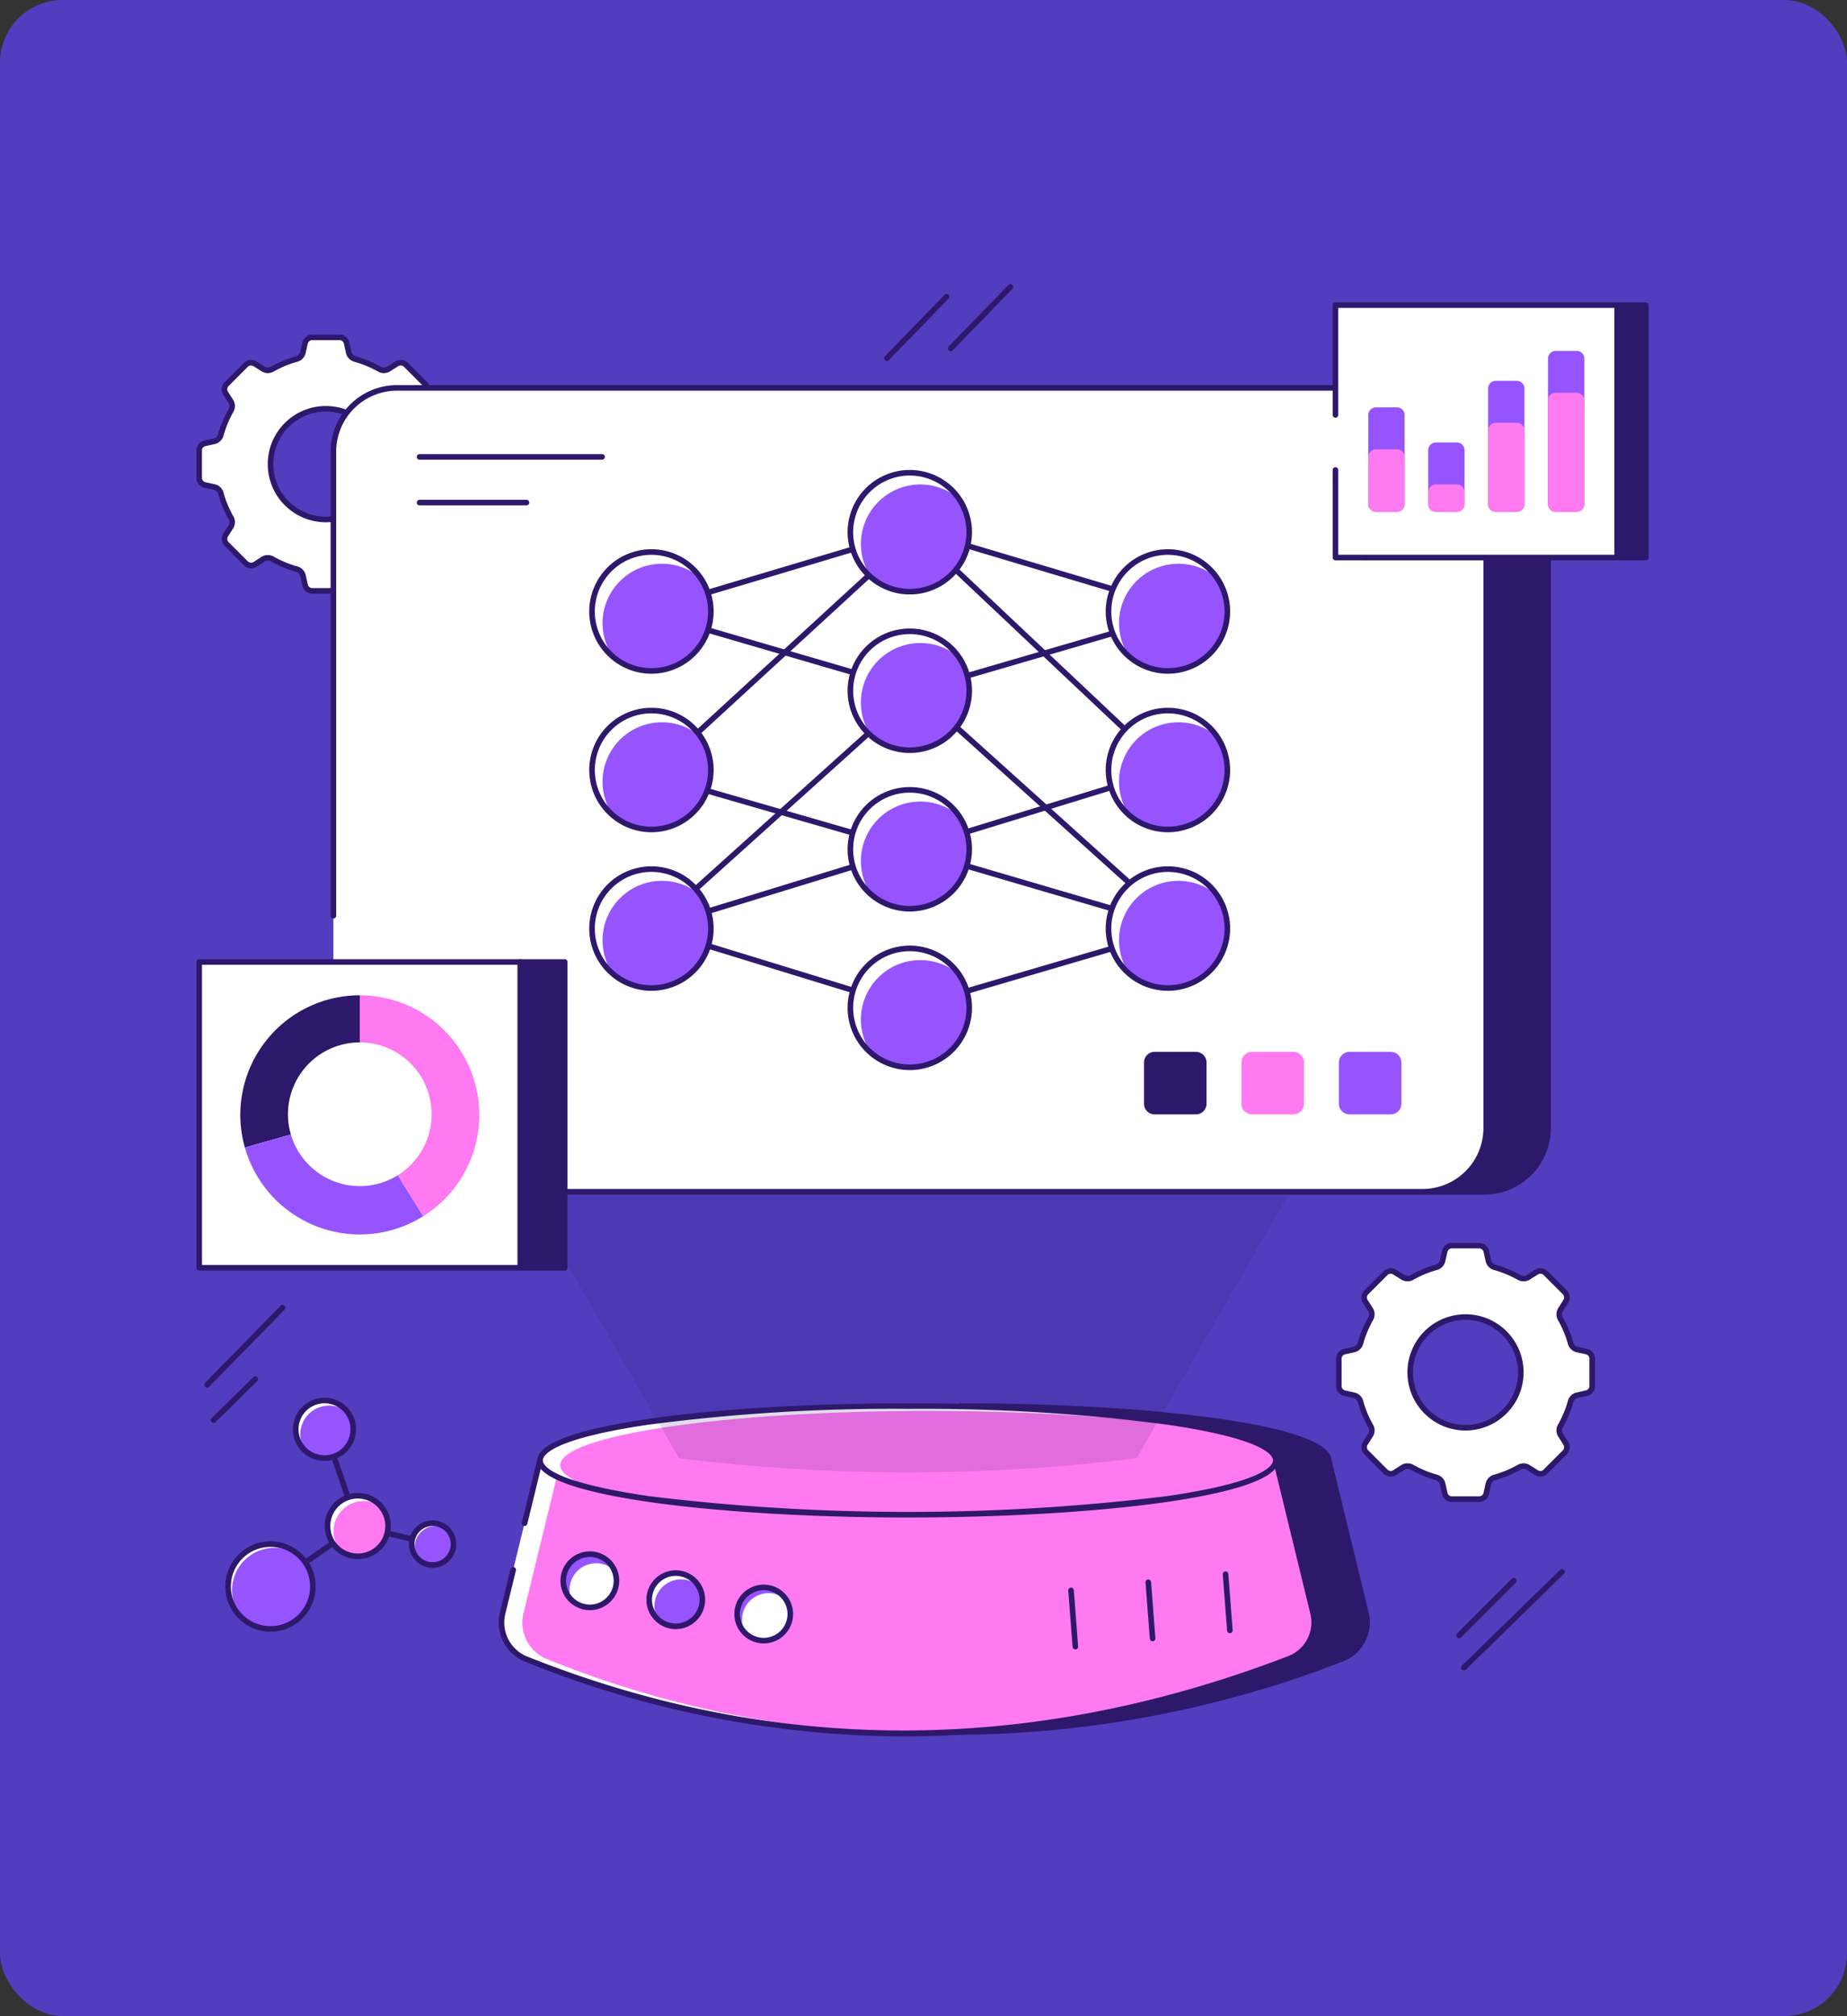 <svg xmlns="http://www.w3.org/2000/svg" width="295" height="321.787" viewBox="0 0 295 321.787">
  <rect x="0" y="0" width="295" height="321.787" fill="#333333" stroke="none"/>
  <g id="Grupo_1116004" data-name="Grupo 1116004" transform="translate(-1124.684 -6429)">
    <rect id="Rectángulo_412799" data-name="Rectángulo 412799" width="295" height="321.787" rx="10" transform="translate(1124.684 6429)" fill="#523dbf"/>
    <g id="_289616081_7674617a-c939-4d5b-9b73-aa8e52455bbd" data-name="289616081_7674617a-c939-4d5b-9b73-aa8e52455bbd" transform="translate(806.053 6122.992)">
      <g id="Grupo_1116003" data-name="Grupo 1116003" transform="translate(350 351.369)">
        <g id="Grupo_1115876" data-name="Grupo 1115876" transform="translate(1.269 0)">
          <g id="Grupo_1115870" data-name="Grupo 1115870" transform="translate(108.573)">
            <g id="Grupo_1115868" data-name="Grupo 1115868" transform="translate(10.19)">
              <path id="Trazado_928218" data-name="Trazado 928218" d="M2575.681,362.07a.445.445,0,0,1-.32-.755l9.522-9.811a.445.445,0,1,1,.639.62L2576,361.935A.445.445,0,0,1,2575.681,362.07Z" transform="translate(-2575.235 -351.369)" fill="#2e186b"/>
            </g>
            <g id="Grupo_1115869" data-name="Grupo 1115869" transform="translate(0 1.556)">
              <path id="Trazado_928219" data-name="Trazado 928219" d="M2386.771,390.912a.445.445,0,0,1-.32-.755l9.522-9.811a.445.445,0,1,1,.639.62l-9.522,9.811A.443.443,0,0,1,2386.771,390.912Z" transform="translate(-2386.326 -380.21)" fill="#2e186b"/>
            </g>
          </g>
          <g id="Grupo_1115873" data-name="Grupo 1115873" transform="translate(0 162.914)">
            <g id="Grupo_1115871" data-name="Grupo 1115871">
              <path id="Trazado_928220" data-name="Trazado 928220" d="M373.963,3384.782a.445.445,0,0,1-.318-.757l12.055-12.312a.445.445,0,1,1,.636.623l-12.055,12.312A.445.445,0,0,1,373.963,3384.782Z" transform="translate(-373.518 -3371.58)" fill="#2e186b"/>
            </g>
            <g id="Grupo_1115872" data-name="Grupo 1115872" transform="translate(1.026 11.414)">
              <path id="Trazado_928221" data-name="Trazado 928221" d="M392.983,3590.608a.445.445,0,0,1-.312-.763l6.669-6.541a.445.445,0,0,1,.624.636l-6.669,6.541A.442.442,0,0,1,392.983,3590.608Z" transform="translate(-392.538 -3583.177)" fill="#2e186b"/>
            </g>
          </g>
          <g id="Grupo_1115874" data-name="Grupo 1115874" transform="translate(199.962 206.514)">
            <path id="Trazado_928222" data-name="Trazado 928222" d="M4081.011,4189.489a.445.445,0,0,1-.315-.76l8.72-8.721a.445.445,0,0,1,.63.63l-8.721,8.721A.442.442,0,0,1,4081.011,4189.489Z" transform="translate(-4080.566 -4179.877)" fill="#2e186b"/>
          </g>
          <g id="Grupo_1115875" data-name="Grupo 1115875" transform="translate(200.732 205.104)">
            <path id="Trazado_928223" data-name="Trazado 928223" d="M4095.27,4169.886a.445.445,0,0,1-.311-.764l15.646-15.262a.445.445,0,1,1,.622.637l-15.646,15.261A.443.443,0,0,1,4095.27,4169.886Z" transform="translate(-4094.824 -4153.734)" fill="#2e186b"/>
          </g>
        </g>
        <g id="Grupo_1115877" data-name="Grupo 1115877" transform="translate(0.445 8.492)">
          <path id="Trazado_928224" data-name="Trazado 928224" d="M397.81,525.71l-1.5-.33a1.416,1.416,0,0,1-1.044-1.017,17.439,17.439,0,0,0-1.619-3.883,1.423,1.423,0,0,1,.016-1.454l.831-1.326a1.183,1.183,0,0,0-.149-1.454l-3.073-3.073a1.184,1.184,0,0,0-1.454-.149l-1.31.826a1.421,1.421,0,0,1-1.459.021,17.334,17.334,0,0,0-3.877-1.6,1.422,1.422,0,0,1-1.022-1.044l-.341-1.518a1.152,1.152,0,0,0-1.134-.905H376.3a1.157,1.157,0,0,0-1.129.905l-.346,1.518a1.422,1.422,0,0,1-1.023,1.044,17.109,17.109,0,0,0-3.861,1.6,1.408,1.408,0,0,1-1.459-.016l-1.31-.826a1.184,1.184,0,0,0-1.454.149l-3.073,3.073a1.191,1.191,0,0,0-.16,1.47l.826,1.289a1.416,1.416,0,0,1,.021,1.47,17.189,17.189,0,0,0-1.608,3.883,1.421,1.421,0,0,1-1.049,1.023l-1.507.335a1.156,1.156,0,0,0-.911,1.129V531.2a1.179,1.179,0,0,0,.921,1.15l1.5.33a1.4,1.4,0,0,1,1.049,1.023,16.828,16.828,0,0,0,1.6,3.867,1.4,1.4,0,0,1-.016,1.47l-.831,1.3a1.178,1.178,0,0,0,.165,1.449l3.073,3.078a1.186,1.186,0,0,0,1.454.165l1.31-.836a1.418,1.418,0,0,1,1.465-.021,17.3,17.3,0,0,0,3.872,1.608,1.423,1.423,0,0,1,1.017,1.049l.335,1.5a1.168,1.168,0,0,0,1.14.921h4.362a1.166,1.166,0,0,0,1.134-.921l.33-1.5a1.429,1.429,0,0,1,1.022-1.049,17.154,17.154,0,0,0,3.872-1.6,1.418,1.418,0,0,1,1.465.016l1.321.836a1.16,1.16,0,0,0,1.443-.16l3.083-3.084a1.175,1.175,0,0,0,.149-1.449l-.826-1.31a1.409,1.409,0,0,1-.016-1.459,17.371,17.371,0,0,0,1.614-3.872,1.4,1.4,0,0,1,1.049-1.023l1.5-.335a1.151,1.151,0,0,0,.905-1.124v-4.383A1.157,1.157,0,0,0,397.81,525.71Zm-19.322,12.153a8.833,8.833,0,1,1,8.83-8.835A8.837,8.837,0,0,1,378.489,537.863Z" transform="translate(-358.256 -508.801)" fill="#fff"/>
        </g>
        <g id="Grupo_1115878" data-name="Grupo 1115878" transform="translate(0 8.047)">
          <path id="Trazado_928225" data-name="Trazado 928225" d="M372.861,541.9H368.5a1.622,1.622,0,0,1-1.575-1.272l-.335-1.5a.979.979,0,0,0-.7-.718,17.753,17.753,0,0,1-3.969-1.649.978.978,0,0,0-1.006.009l-1.31.836a1.631,1.631,0,0,1-2-.216l-3.082-3.087a1.622,1.622,0,0,1-.225-2l.83-1.3a.96.96,0,0,0,.007-1.007,17.325,17.325,0,0,1-1.647-3.972.962.962,0,0,0-.714-.706l-1.5-.331A1.62,1.62,0,0,1,350,523.394v-4.357a1.593,1.593,0,0,1,1.26-1.564l1.506-.335a.978.978,0,0,0,.716-.706,17.7,17.7,0,0,1,1.651-3.985.965.965,0,0,0-.009-1.009l-.826-1.289a1.634,1.634,0,0,1,.218-2.023l3.075-3.075a1.634,1.634,0,0,1,2.009-.21l1.308.824a.967.967,0,0,0,1,.006,17.585,17.585,0,0,1,3.963-1.64.977.977,0,0,0,.708-.714l.346-1.517a1.612,1.612,0,0,1,1.563-1.252h4.372a1.6,1.6,0,0,1,1.57,1.26l.339,1.511a.976.976,0,0,0,.706.712,17.782,17.782,0,0,1,3.978,1.645.969.969,0,0,0,1-.01l1.31-.826a1.628,1.628,0,0,1,2,.2l3.082,3.081a1.633,1.633,0,0,1,.21,2.009l-.829,1.323a.983.983,0,0,0,0,1,17.9,17.9,0,0,1,1.659,3.98.975.975,0,0,0,.715.7l1.5.329h0a1.612,1.612,0,0,1,1.254,1.563v4.383a1.589,1.589,0,0,1-1.254,1.558l-1.5.335a.963.963,0,0,0-.717.7,17.827,17.827,0,0,1-1.656,3.975.965.965,0,0,0,0,1l.827,1.313a1.617,1.617,0,0,1-.2,1.994l-3.09,3.09a1.614,1.614,0,0,1-2,.22l-1.319-.835a.979.979,0,0,0-1.006-.005,17.66,17.66,0,0,1-3.973,1.645.99.99,0,0,0-.707.72l-.329,1.5A1.609,1.609,0,0,1,372.861,541.9Zm-11.451-6.164a1.924,1.924,0,0,1,.943.25,16.854,16.854,0,0,0,3.772,1.567,1.869,1.869,0,0,1,1.333,1.383l.335,1.5a.719.719,0,0,0,.705.573h4.362a.725.725,0,0,0,.7-.567l.331-1.507a1.881,1.881,0,0,1,1.337-1.382A16.765,16.765,0,0,0,379,535.991a1.864,1.864,0,0,1,1.921.027l1.321.836a.718.718,0,0,0,.891-.1l3.084-3.084a.728.728,0,0,0,.089-.894l-.827-1.312a1.851,1.851,0,0,1-.026-1.917,16.935,16.935,0,0,0,1.572-3.771,1.846,1.846,0,0,1,1.384-1.338l1.493-.335a.7.7,0,0,0,.557-.689v-4.383a.715.715,0,0,0-.557-.694l-1.5-.33a1.864,1.864,0,0,1-1.378-1.334,17.014,17.014,0,0,0-1.577-3.781,1.874,1.874,0,0,1,.026-1.91l.831-1.326a.742.742,0,0,0-.1-.911l-3.064-3.064a.737.737,0,0,0-.9-.089l-1.312.827a1.874,1.874,0,0,1-1.914.033,16.883,16.883,0,0,0-3.779-1.563,1.865,1.865,0,0,1-1.338-1.374l-.341-1.52a.71.71,0,0,0-.7-.558h-4.372a.716.716,0,0,0-.694.557l-.347,1.52a1.866,1.866,0,0,1-1.339,1.374,16.687,16.687,0,0,0-3.759,1.556,1.852,1.852,0,0,1-1.918-.028l-1.308-.824a.742.742,0,0,0-.911.1l-3.064,3.064a.744.744,0,0,0-.1.919l.823,1.285a1.867,1.867,0,0,1,.034,1.929,16.8,16.8,0,0,0-1.568,3.784,1.866,1.866,0,0,1-1.379,1.337l-1.509.336a.708.708,0,0,0-.562.694v4.357a.732.732,0,0,0,.575.716l1.494.33a1.847,1.847,0,0,1,1.383,1.341,16.422,16.422,0,0,0,1.56,3.762,1.844,1.844,0,0,1-.028,1.931l-.829,1.3a.732.732,0,0,0,.111.9l3.067,3.072a.739.739,0,0,0,.9.1l1.311-.836A1.812,1.812,0,0,1,361.411,535.735Zm9.267-5.233a9.278,9.278,0,1,1,9.275-9.281A9.291,9.291,0,0,1,370.678,530.5Zm0-17.666a8.388,8.388,0,1,0,8.385,8.385A8.4,8.4,0,0,0,370.678,512.836Z" transform="translate(-350 -500.549)" fill="#2e186b"/>
        </g>
        <g id="Grupo_1115881" data-name="Grupo 1115881" transform="translate(121.606 178.623)">
          <g id="Grupo_1115879" data-name="Grupo 1115879" transform="translate(0.445 0.445)">
            <path id="Trazado_928226" data-name="Trazado 928226" d="M2677.4,3704.028l-5.922-24.311h-.013c-.049-4.782-26.337-8.656-58.757-8.656h-.031v52.019a170.761,170.761,0,0,0,60.912-11.678A6.249,6.249,0,0,0,2677.4,3704.028Z" transform="translate(-2612.679 -3671.061)" fill="#2e186b"/>
          </g>
          <g id="Grupo_1115880" data-name="Grupo 1115880">
            <path id="Trazado_928227" data-name="Trazado 928227" d="M2604.871,3715.722a.446.446,0,0,1-.445-.445v-52.019a.445.445,0,0,1,.445-.445c28.482,0,58.741,3.143,59.227,8.972,0,.008,0,.016.007.024l5.922,24.31a6.67,6.67,0,0,1-4.085,7.9,172.114,172.114,0,0,1-61.069,11.707Zm.445-52.019v51.125a171.3,171.3,0,0,0,60.307-11.646,5.78,5.78,0,0,0,3.54-6.847v-.006l-5.9-24.22a.424.424,0,0,1-.049-.192c-.008-.752-1.246-3.385-16.859-5.685A298.614,298.614,0,0,0,2605.316,3663.7Z" transform="translate(-2604.426 -3662.813)" fill="#2e186b"/>
          </g>
        </g>
        <g id="Grupo_1115882" data-name="Grupo 1115882" transform="translate(48.728 187.724)">
          <path id="Trazado_928228" data-name="Trazado 928228" d="M1379.143,3863.219q-62.121,23.85-121.881.04a6.277,6.277,0,0,1-3.727-7.333l5.962-24.391h.009v.013c0,4.791,26.306,8.674,58.756,8.674s58.756-3.883,58.756-8.674v-.013h.013l5.922,24.311A6.257,6.257,0,0,1,1379.143,3863.219Z" transform="translate(-1253.35 -3831.534)" fill="#ff7af1"/>
        </g>
        <g id="Grupo_1115883" data-name="Grupo 1115883" transform="translate(48.728 187.724)">
          <path id="Trazado_928229" data-name="Trazado 928229" d="M1260.6,3863.257a161.639,161.639,0,0,0,58.605,11.893,161.083,161.083,0,0,1-61.945-11.893,6.277,6.277,0,0,1-3.727-7.333l5.962-24.391h.009v.013c0,.908.944,1.781,2.689,2.6l-5.321,21.778A6.277,6.277,0,0,0,1260.6,3863.257Z" transform="translate(-1253.35 -3831.532)" fill="#fff"/>
        </g>
        <g id="Grupo_1115884" data-name="Grupo 1115884" transform="translate(48.283 187.278)">
          <path id="Trazado_928230" data-name="Trazado 928230" d="M1309.739,3867.782a162.572,162.572,0,0,1-60.44-11.938,6.741,6.741,0,0,1-3.995-7.851l1.689-6.909a.445.445,0,0,1,.865.211l-1.689,6.909a5.846,5.846,0,0,0,3.46,6.812c39.512,15.771,80.41,15.757,121.557-.043a5.781,5.781,0,0,0,3.538-6.847l-5.841-23.976H1252.05l-2.372,9.7a.445.445,0,1,1-.865-.211l2.455-10.041a.445.445,0,0,1,.432-.34h117.534a.445.445,0,0,1,.433.34l5.922,24.311a6.669,6.669,0,0,1-4.084,7.895c-20.669,7.937-41.425,11.966-61.69,11.976Z" transform="translate(-1245.109 -3823.26)" fill="#2e186b"/>
        </g>
        <g id="Grupo_1115891" data-name="Grupo 1115891" transform="translate(56.834 200.949)">
          <g id="Grupo_1115885" data-name="Grupo 1115885" transform="translate(0 0)">
            <circle id="Elipse_14708" data-name="Elipse 14708" cx="4.247" cy="4.247" r="4.247" transform="translate(0 6.006) rotate(-45)" fill="#fff"/>
          </g>
          <g id="Grupo_1115886" data-name="Grupo 1115886" transform="translate(1.759 1.758)">
            <path id="Trazado_928231" data-name="Trazado 928231" d="M1444.4,4111.906a4.25,4.25,0,0,0-6.839,4.724,4.247,4.247,0,1,1,6.839-4.724Z" transform="translate(-1436.23 -4109.301)" fill="#9654ff"/>
          </g>
          <g id="Grupo_1115887" data-name="Grupo 1115887" transform="translate(13.721 3.022)">
            <circle id="Elipse_14709" data-name="Elipse 14709" cx="4.247" cy="4.247" r="4.247" transform="translate(0 6.006) rotate(-45)" fill="#9654ff"/>
          </g>
          <g id="Grupo_1115888" data-name="Grupo 1115888" transform="translate(15.482 4.782)">
            <path id="Trazado_928232" data-name="Trazado 928232" d="M1698.515,4167.4a4.248,4.248,0,0,0-6.421,5.406,4.247,4.247,0,1,1,6.421-5.406Z" transform="translate(-1690.634 -4165.353)" fill="#fff"/>
          </g>
          <g id="Grupo_1115889" data-name="Grupo 1115889" transform="translate(29.53 7.069)">
            <circle id="Elipse_14710" data-name="Elipse 14710" cx="4.247" cy="4.247" r="4.247" fill="#fff"/>
          </g>
          <g id="Grupo_1115890" data-name="Grupo 1115890" transform="translate(29.53 7.07)">
            <path id="Trazado_928233" data-name="Trazado 928233" d="M1958.908,4209.758a4.246,4.246,0,0,0-7.057,3.184,4.265,4.265,0,0,0,.65,2.263,4.247,4.247,0,1,1,6.407-5.446Z" transform="translate(-1951.071 -4207.781)" fill="#9654ff"/>
          </g>
        </g>
        <g id="Grupo_1115895" data-name="Grupo 1115895" transform="translate(58.15 202.264)">
          <g id="Grupo_1115892" data-name="Grupo 1115892">
            <path id="Trazado_928234" data-name="Trazado 928234" d="M1432.715,4110.466a4.692,4.692,0,1,1,4.692-4.693A4.7,4.7,0,0,1,1432.715,4110.466Zm0-8.494a3.8,3.8,0,1,0,3.8,3.8A3.806,3.806,0,0,0,1432.715,4101.972Z" transform="translate(-1428.023 -4101.081)" fill="#2e186b"/>
          </g>
          <g id="Grupo_1115893" data-name="Grupo 1115893" transform="translate(13.721 3.022)">
            <path id="Trazado_928235" data-name="Trazado 928235" d="M1687.085,4166.485a4.692,4.692,0,1,1,4.692-4.692A4.7,4.7,0,0,1,1687.085,4166.485Zm0-8.494a3.8,3.8,0,1,0,3.8,3.8A3.806,3.806,0,0,0,1687.085,4157.992Z" transform="translate(-1682.393 -4157.101)" fill="#2e186b"/>
          </g>
          <g id="Grupo_1115894" data-name="Grupo 1115894" transform="translate(27.769 5.309)">
            <path id="Trazado_928236" data-name="Trazado 928236" d="M1947.515,4208.88a4.692,4.692,0,1,1,4.693-4.692A4.7,4.7,0,0,1,1947.515,4208.88Zm0-8.493a3.8,3.8,0,1,0,3.8,3.8A3.806,3.806,0,0,0,1947.515,4200.387Z" transform="translate(-1942.823 -4199.496)" fill="#2e186b"/>
          </g>
        </g>
        <g id="Grupo_1115896" data-name="Grupo 1115896" transform="translate(163.929 205.456)">
          <path id="Trazado_928237" data-name="Trazado 928237" d="M3390.165,4170.12a.445.445,0,0,1-.444-.411l-.69-8.973a.445.445,0,0,1,.888-.068l.69,8.973a.445.445,0,0,1-.41.479Z" transform="translate(-3389.03 -4160.256)" fill="#2e186b"/>
        </g>
        <g id="Grupo_1115897" data-name="Grupo 1115897" transform="translate(151.589 206.75)">
          <path id="Trazado_928238" data-name="Trazado 928238" d="M3161.4,4194.109a.445.445,0,0,1-.443-.411l-.69-8.973a.445.445,0,1,1,.888-.068l.69,8.973a.445.445,0,0,1-.41.478Z" transform="translate(-3160.266 -4184.246)" fill="#2e186b"/>
        </g>
        <g id="Grupo_1115898" data-name="Grupo 1115898" transform="translate(139.25 208.045)">
          <path id="Trazado_928239" data-name="Trazado 928239" d="M2932.651,4218.116a.445.445,0,0,1-.444-.411l-.69-8.973a.445.445,0,0,1,.888-.068l.69,8.973a.445.445,0,0,1-.41.479Z" transform="translate(-2931.516 -4208.252)" fill="#2e186b"/>
        </g>
        <g id="Grupo_1115899" data-name="Grupo 1115899" transform="translate(54.885 179.068)">
          <ellipse id="Elipse_14711" data-name="Elipse 14711" cx="58.756" cy="8.671" rx="58.756" ry="8.671" fill="#ff7af1"/>
        </g>
        <g id="Grupo_1115900" data-name="Grupo 1115900" transform="translate(54.884 179.069)">
          <path id="Trazado_928240" data-name="Trazado 928240" d="M1370.7,3680.519c0,1.488,2.533,2.886,7,4.11-6.452-1.389-10.228-3.073-10.228-4.889,0-4.787,26.306-8.669,58.756-8.669,22.312,0,41.717,1.834,51.664,4.537-10.593-2.266-28.336-3.758-48.436-3.758C1397.009,3671.85,1370.7,3675.732,1370.7,3680.519Z" transform="translate(-1367.475 -3671.071)" fill="#fff"/>
        </g>
        <g id="Grupo_1115901" data-name="Grupo 1115901" transform="translate(54.44 178.623)">
          <path id="Trazado_928241" data-name="Trazado 928241" d="M1418.442,3681.039c-28.7,0-59.2-3.2-59.2-9.116s30.5-9.116,59.2-9.116,59.2,3.2,59.2,9.116S1447.141,3681.039,1418.442,3681.039Zm0-17.342a299.489,299.489,0,0,0-41.482,2.535c-15.616,2.3-16.829,4.938-16.829,5.691s1.214,3.386,16.829,5.691a340.716,340.716,0,0,0,82.965,0c15.616-2.3,16.829-4.938,16.829-5.691s-1.214-3.386-16.829-5.691A299.5,299.5,0,0,0,1418.442,3663.7Z" transform="translate(-1359.24 -3662.806)" fill="#2e186b"/>
        </g>
        <g id="Grupo_1115902" data-name="Grupo 1115902" transform="translate(40.763 124.355)" opacity="0.15">
          <path id="Trazado_928242" data-name="Trazado 928242" d="M1215.115,2719.788a297.911,297.911,0,0,1-73.1,0L1105.7,2656.75h145.726Z" transform="translate(-1105.7 -2656.75)" fill="#2e186b"/>
        </g>
        <g id="Grupo_1115905" data-name="Grupo 1115905" transform="translate(187.019 16.106)">
          <g id="Grupo_1115903" data-name="Grupo 1115903" transform="translate(0.445 0.445)">
            <path id="Trazado_928243" data-name="Trazado 928243" d="M3843.616,658.212h-18.259V786.527h18.259a10.168,10.168,0,0,0,10.164-10.168V668.376A10.165,10.165,0,0,0,3843.616,658.212Z" transform="translate(-3825.357 -658.212)" fill="#2e186b"/>
          </g>
          <g id="Grupo_1115904" data-name="Grupo 1115904">
            <path id="Trazado_928244" data-name="Trazado 928244" d="M3835.805,779.161h-18.259a.445.445,0,0,1-.445-.445V650.4a.445.445,0,0,1,.445-.445h18.259a10.622,10.622,0,0,1,10.609,10.61V768.547A10.624,10.624,0,0,1,3835.805,779.161Zm-17.813-.891h17.813a9.732,9.732,0,0,0,9.719-9.723V660.565a9.73,9.73,0,0,0-9.719-9.719h-17.813Z" transform="translate(-3817.101 -649.955)" fill="#2e186b"/>
          </g>
        </g>
        <g id="Grupo_1115906" data-name="Grupo 1115906" transform="translate(21.882 16.551)">
          <path id="Trazado_928245" data-name="Trazado 928245" d="M939.793,668.376V776.359a10.168,10.168,0,0,1-10.164,10.168H765.839a10.169,10.169,0,0,1-10.168-10.168V668.376a10.165,10.165,0,0,1,10.168-10.164h163.79A10.164,10.164,0,0,1,939.793,668.376Z" transform="translate(-755.671 -658.212)" fill="#fff"/>
        </g>
        <g id="Grupo_1115907" data-name="Grupo 1115907" transform="translate(21.437 16.106)">
          <path id="Trazado_928246" data-name="Trazado 928246" d="M921.819,779.162H758.03a10.626,10.626,0,0,1-10.614-10.614V744.942a.445.445,0,0,1,.891,0v23.607a9.734,9.734,0,0,0,9.723,9.723h163.79a9.732,9.732,0,0,0,9.719-9.723V660.565a9.73,9.73,0,0,0-9.719-9.719H758.03a9.732,9.732,0,0,0-9.723,9.719V734.65a.445.445,0,0,1-.891,0V660.565a10.624,10.624,0,0,1,10.614-10.609h163.79a10.621,10.621,0,0,1,10.609,10.609V768.548A10.624,10.624,0,0,1,921.819,779.162Z" transform="translate(-747.416 -649.956)" fill="#2e186b"/>
        </g>
        <g id="Grupo_1115908" data-name="Grupo 1115908" transform="translate(35.196 27.123)">
          <path id="Trazado_928247" data-name="Trazado 928247" d="M1032.08,855.094h-29.154a.445.445,0,0,1,0-.891h29.154a.445.445,0,1,1,0,.891Z" transform="translate(-1002.48 -854.203)" fill="#2e186b"/>
        </g>
        <g id="Grupo_1115909" data-name="Grupo 1115909" transform="translate(35.196 34.416)">
          <path id="Trazado_928248" data-name="Trazado 928248" d="M1020,990.281h-17.071a.445.445,0,0,1,0-.891H1020a.445.445,0,0,1,0,.891Z" transform="translate(-1002.48 -989.39)" fill="#2e186b"/>
        </g>
        <g id="Grupo_1115910" data-name="Grupo 1115910" transform="translate(151.348 122.527)">
          <path id="Trazado_928249" data-name="Trazado 928249" d="M3165.787,2624.561v6.582a1.7,1.7,0,0,1-1.7,1.7H3157.5a1.7,1.7,0,0,1-1.7-1.7v-6.582a1.7,1.7,0,0,1,1.7-1.7h6.582A1.7,1.7,0,0,1,3165.787,2624.561Z" transform="translate(-3155.8 -2622.856)" fill="#2e186b"/>
        </g>
        <g id="Grupo_1115911" data-name="Grupo 1115911" transform="translate(182.471 122.527)">
          <path id="Trazado_928250" data-name="Trazado 928250" d="M3742.767,2624.561v6.582a1.7,1.7,0,0,1-1.7,1.7h-6.582a1.7,1.7,0,0,1-1.7-1.7v-6.582a1.7,1.7,0,0,1,1.7-1.7h6.582A1.7,1.7,0,0,1,3742.767,2624.561Z" transform="translate(-3732.78 -2622.856)" fill="#9654ff"/>
        </g>
        <g id="Grupo_1115912" data-name="Grupo 1115912" transform="translate(166.91 122.527)">
          <path id="Trazado_928251" data-name="Trazado 928251" d="M3454.277,2624.561v6.582a1.7,1.7,0,0,1-1.7,1.7h-6.582a1.7,1.7,0,0,1-1.7-1.7v-6.582a1.7,1.7,0,0,1,1.7-1.7h6.582A1.7,1.7,0,0,1,3454.277,2624.561Z" transform="translate(-3444.29 -2622.856)" fill="#ff7af1"/>
        </g>
        <g id="Grupo_1115920" data-name="Grupo 1115920" transform="translate(0 107.741)">
          <g id="Grupo_1115913" data-name="Grupo 1115913" transform="translate(0.445 0.445)">
            <rect id="Rectángulo_413146" data-name="Rectángulo 413146" width="51.308" height="48.813" fill="#fff"/>
          </g>
          <g id="Grupo_1115914" data-name="Grupo 1115914">
            <path id="Trazado_928252" data-name="Trazado 928252" d="M401.753,2398.456H350.445a.445.445,0,0,1-.445-.445V2349.2a.445.445,0,0,1,.445-.445h51.308a.445.445,0,0,1,.445.445v48.813A.446.446,0,0,1,401.753,2398.456Zm-50.862-.891h50.417v-47.922H350.891Z" transform="translate(-350 -2348.752)" fill="#2e186b"/>
          </g>
          <g id="Grupo_1115915" data-name="Grupo 1115915" transform="translate(51.308)">
            <rect id="Rectángulo_413147" data-name="Rectángulo 413147" width="7.075" height="48.813" transform="translate(0.445 0.445)" fill="#2e186b"/>
            <path id="Trazado_928253" data-name="Trazado 928253" d="M1308.7,2398.456h-7.075a.445.445,0,0,1-.445-.445V2349.2a.445.445,0,0,1,.445-.445h7.075a.445.445,0,0,1,.445.445v48.813A.446.446,0,0,1,1308.7,2398.456Zm-6.63-.891h6.184v-47.922h-6.184Z" transform="translate(-1301.181 -2348.752)" fill="#2e186b"/>
          </g>
          <g id="Grupo_1115919" data-name="Grupo 1115919" transform="translate(7.015 5.768)">
            <g id="Grupo_1115916" data-name="Grupo 1115916" transform="translate(0 0)">
              <path id="Trazado_928254" data-name="Trazado 928254" d="M499.141,2455.69v7.513a11.471,11.471,0,0,0-11.475,11.47,11.239,11.239,0,0,0,.466,3.227l-7.349,2.086a19.083,19.083,0,0,1,18.358-24.3Z" transform="translate(-480.057 -2455.69)" fill="#2e186b"/>
            </g>
            <g id="Grupo_1115917" data-name="Grupo 1115917" transform="translate(19.084)">
              <path id="Trazado_928255" data-name="Trazado 928255" d="M852.928,2474.767a19.066,19.066,0,0,1-8.961,16.175l-4.084-6.526a11.469,11.469,0,0,0-6.039-21.22v-7.512A19.088,19.088,0,0,1,852.928,2474.767Z" transform="translate(-833.844 -2455.683)" fill="#ff7af1"/>
            </g>
            <g id="Grupo_1115918" data-name="Grupo 1115918" transform="translate(0.726 22.211)">
              <path id="Trazado_928256" data-name="Trazado 928256" d="M522,2880.487a19.079,19.079,0,0,1-28.481-10.962l7.349-2.086a11.469,11.469,0,0,0,17.048,6.522Z" transform="translate(-493.516 -2867.439)" fill="#9654ff"/>
            </g>
          </g>
        </g>
        <g id="Grupo_1115921" data-name="Grupo 1115921" transform="translate(182.471 153.464)">
          <path id="Trazado_928257" data-name="Trazado 928257" d="M3772.334,3213.3l-1.5-.33a1.416,1.416,0,0,1-1.044-1.017,17.432,17.432,0,0,0-1.619-3.883,1.423,1.423,0,0,1,.016-1.454l.831-1.326a1.184,1.184,0,0,0-.149-1.454l-3.073-3.073a1.184,1.184,0,0,0-1.454-.149l-1.31.826a1.421,1.421,0,0,1-1.459.021,17.326,17.326,0,0,0-3.877-1.6,1.422,1.422,0,0,1-1.022-1.044l-.341-1.518a1.152,1.152,0,0,0-1.135-.905h-4.372a1.157,1.157,0,0,0-1.129.905l-.346,1.518a1.422,1.422,0,0,1-1.022,1.044,17.093,17.093,0,0,0-3.861,1.6,1.408,1.408,0,0,1-1.459-.016l-1.31-.825a1.184,1.184,0,0,0-1.454.149l-3.073,3.073a1.191,1.191,0,0,0-.16,1.47l.825,1.289a1.416,1.416,0,0,1,.021,1.47,17.2,17.2,0,0,0-1.608,3.882,1.422,1.422,0,0,1-1.049,1.023l-1.507.335a1.157,1.157,0,0,0-.911,1.129v4.357a1.179,1.179,0,0,0,.921,1.15l1.5.33a1.4,1.4,0,0,1,1.049,1.022,16.811,16.811,0,0,0,1.6,3.866,1.4,1.4,0,0,1-.016,1.47l-.831,1.3a1.177,1.177,0,0,0,.165,1.448l3.073,3.079a1.185,1.185,0,0,0,1.454.165l1.31-.836a1.418,1.418,0,0,1,1.465-.021,17.294,17.294,0,0,0,3.872,1.608,1.423,1.423,0,0,1,1.017,1.049l.336,1.5a1.167,1.167,0,0,0,1.14.921h4.362a1.166,1.166,0,0,0,1.135-.921l.33-1.5a1.429,1.429,0,0,1,1.022-1.049,17.152,17.152,0,0,0,3.872-1.6,1.418,1.418,0,0,1,1.465.016l1.321.836a1.16,1.16,0,0,0,1.443-.16l3.083-3.084a1.175,1.175,0,0,0,.149-1.448l-.826-1.31a1.408,1.408,0,0,1-.016-1.459,17.382,17.382,0,0,0,1.614-3.872,1.4,1.4,0,0,1,1.049-1.023l1.5-.335a1.151,1.151,0,0,0,.906-1.124v-4.383A1.157,1.157,0,0,0,3772.334,3213.3Zm-19.323,12.153a8.833,8.833,0,1,1,8.83-8.835A8.837,8.837,0,0,1,3753.012,3225.457Z" transform="translate(-3732.78 -3196.394)" fill="#fff"/>
        </g>
        <g id="Grupo_1115922" data-name="Grupo 1115922" transform="translate(182.026 153.019)">
          <path id="Trazado_928258" data-name="Trazado 928258" d="M3747.389,3229.491h-4.362a1.622,1.622,0,0,1-1.575-1.272l-.335-1.5a.978.978,0,0,0-.7-.718,17.753,17.753,0,0,1-3.969-1.649.978.978,0,0,0-1.006.009l-1.311.836a1.631,1.631,0,0,1-2-.217l-3.082-3.087a1.622,1.622,0,0,1-.225-2l.83-1.3a.959.959,0,0,0,.007-1.006,17.313,17.313,0,0,1-1.647-3.972.963.963,0,0,0-.714-.706l-1.5-.331a1.619,1.619,0,0,1-1.271-1.585v-4.356a1.593,1.593,0,0,1,1.26-1.564l1.506-.335a.978.978,0,0,0,.717-.706,17.7,17.7,0,0,1,1.65-3.985.964.964,0,0,0-.009-1.009l-.826-1.289a1.633,1.633,0,0,1,.218-2.022l3.075-3.075a1.632,1.632,0,0,1,2.009-.209l1.308.824a.965.965,0,0,0,1,.006,17.6,17.6,0,0,1,3.963-1.64.976.976,0,0,0,.707-.714l.346-1.517a1.612,1.612,0,0,1,1.563-1.252h4.372a1.6,1.6,0,0,1,1.57,1.26l.34,1.511a.975.975,0,0,0,.706.712,17.776,17.776,0,0,1,3.978,1.645.972.972,0,0,0,1-.01l1.31-.826a1.627,1.627,0,0,1,2,.2l3.082,3.082a1.632,1.632,0,0,1,.209,2.009l-.828,1.322a.984.984,0,0,0,0,1,17.914,17.914,0,0,1,1.659,3.979.975.975,0,0,0,.715.7l1.5.33h0a1.612,1.612,0,0,1,1.254,1.563v4.383a1.589,1.589,0,0,1-1.254,1.558l-1.5.335a.962.962,0,0,0-.717.7,17.851,17.851,0,0,1-1.656,3.975.967.967,0,0,0,0,1l.827,1.312a1.617,1.617,0,0,1-.2,1.995l-3.09,3.09a1.615,1.615,0,0,1-2,.22l-1.319-.835a.978.978,0,0,0-1.006-.005A17.656,17.656,0,0,1,3750,3226a.989.989,0,0,0-.708.719l-.329,1.5A1.609,1.609,0,0,1,3747.389,3229.491Zm-11.451-6.164a1.923,1.923,0,0,1,.943.25,16.858,16.858,0,0,0,3.772,1.567,1.869,1.869,0,0,1,1.333,1.383l.334,1.5a.719.719,0,0,0,.705.573h4.362a.725.725,0,0,0,.7-.567l.331-1.507a1.88,1.88,0,0,1,1.337-1.382,16.763,16.763,0,0,0,3.773-1.562,1.867,1.867,0,0,1,1.922.027l1.321.836a.718.718,0,0,0,.89-.1l3.083-3.083a.727.727,0,0,0,.089-.894l-.827-1.313a1.852,1.852,0,0,1-.026-1.917,16.931,16.931,0,0,0,1.572-3.771,1.847,1.847,0,0,1,1.384-1.338l1.493-.335a.7.7,0,0,0,.557-.689v-4.384a.715.715,0,0,0-.556-.694l-1.5-.33a1.864,1.864,0,0,1-1.378-1.335,17.011,17.011,0,0,0-1.577-3.781,1.874,1.874,0,0,1,.027-1.91l.83-1.326a.74.74,0,0,0-.1-.911l-3.064-3.064a.735.735,0,0,0-.9-.089l-1.312.827a1.873,1.873,0,0,1-1.914.033,16.881,16.881,0,0,0-3.779-1.563,1.864,1.864,0,0,1-1.338-1.374l-.341-1.52a.71.71,0,0,0-.7-.558h-4.372a.716.716,0,0,0-.695.557l-.347,1.52a1.865,1.865,0,0,1-1.339,1.374,16.689,16.689,0,0,0-3.759,1.556,1.851,1.851,0,0,1-1.918-.028l-1.308-.824a.741.741,0,0,0-.91.1l-3.064,3.064a.744.744,0,0,0-.1.919l.823,1.285a1.867,1.867,0,0,1,.034,1.928,16.8,16.8,0,0,0-1.568,3.784,1.865,1.865,0,0,1-1.38,1.337l-1.509.336a.709.709,0,0,0-.562.695v4.357a.732.732,0,0,0,.575.716l1.493.33a1.847,1.847,0,0,1,1.383,1.341,16.422,16.422,0,0,0,1.56,3.763,1.844,1.844,0,0,1-.028,1.931l-.829,1.3a.732.732,0,0,0,.111.9l3.067,3.072a.737.737,0,0,0,.9.1l1.311-.836A1.82,1.82,0,0,1,3735.938,3223.327Zm9.267-5.233a9.278,9.278,0,1,1,9.275-9.281A9.291,9.291,0,0,1,3745.2,3218.094Zm0-17.665a8.387,8.387,0,1,0,8.385,8.385A8.4,8.4,0,0,0,3745.2,3200.429Z" transform="translate(-3724.527 -3188.141)" fill="#2e186b"/>
        </g>
        <g id="Grupo_1115937" data-name="Grupo 1115937" transform="translate(4.618 177.735)">
          <g id="Grupo_1115923" data-name="Grupo 1115923" transform="translate(6.77 4.595)">
            <path id="Trazado_928259" data-name="Trazado 928259" d="M561.572,3757.507a.445.445,0,0,1-.254-.812l13.668-9.462-5.212-15.124a.445.445,0,1,1,.842-.291l5.322,15.443a.446.446,0,0,1-.167.511l-13.945,9.654A.442.442,0,0,1,561.572,3757.507Z" transform="translate(-561.126 -3731.519)" fill="#2e186b"/>
          </g>
          <g id="Grupo_1115924" data-name="Grupo 1115924" transform="translate(20.715 20.037)">
            <path id="Trazado_928260" data-name="Trazado 928260" d="M832.046,4021.576a.458.458,0,0,1-.1-.012l-11.948-2.884a.445.445,0,0,1,.209-.866l11.948,2.884a.445.445,0,0,1-.1.878Z" transform="translate(-819.652 -4017.802)" fill="#2e186b"/>
          </g>
          <g id="Grupo_1115925" data-name="Grupo 1115925" transform="translate(16.326 15.648)">
            <circle id="Elipse_14712" data-name="Elipse 14712" cx="4.834" cy="4.834" r="4.834" fill="#ff7af1"/>
          </g>
          <g id="Grupo_1115926" data-name="Grupo 1115926" transform="translate(16.324 15.648)">
            <path id="Trazado_928261" data-name="Trazado 928261" d="M746.72,3938.078a4.835,4.835,0,0,0-6.3,7.225,4.835,4.835,0,1,1,6.3-7.225Z" transform="translate(-738.251 -3936.432)" fill="#fff"/>
          </g>
          <g id="Grupo_1115927" data-name="Grupo 1115927" transform="translate(15.881 15.203)">
            <path id="Trazado_928262" data-name="Trazado 928262" d="M735.309,3938.743a5.28,5.28,0,1,1,5.28-5.28A5.286,5.286,0,0,1,735.309,3938.743Zm0-9.668a4.389,4.389,0,1,0,4.389,4.389A4.394,4.394,0,0,0,735.309,3929.075Z" transform="translate(-730.029 -3928.184)" fill="#2e186b"/>
          </g>
          <g id="Grupo_1115928" data-name="Grupo 1115928" transform="translate(11.244 0.445)">
            <circle id="Elipse_14713" data-name="Elipse 14713" cx="4.595" cy="4.595" r="4.595" fill="#9654ff"/>
          </g>
          <g id="Grupo_1115929" data-name="Grupo 1115929" transform="translate(11.243 0.447)">
            <path id="Trazado_928263" data-name="Trazado 928263" d="M652.416,3656.6a4.592,4.592,0,0,0-6.815,6.061,4.594,4.594,0,1,1,6.815-6.061Z" transform="translate(-644.045 -3654.625)" fill="#fff"/>
          </g>
          <g id="Grupo_1115930" data-name="Grupo 1115930" transform="translate(10.799)">
            <path id="Trazado_928264" data-name="Trazado 928264" d="M640.859,3656.421a5.04,5.04,0,1,1,5.04-5.04A5.046,5.046,0,0,1,640.859,3656.421Zm0-9.189a4.149,4.149,0,1,0,4.15,4.149A4.154,4.154,0,0,0,640.859,3647.231Z" transform="translate(-635.819 -3646.341)" fill="#2e186b"/>
          </g>
          <g id="Grupo_1115931" data-name="Grupo 1115931" transform="translate(0.445 23.367)">
            <circle id="Elipse_14714" data-name="Elipse 14714" cx="6.77" cy="6.77" r="6.77" fill="#9654ff"/>
          </g>
          <g id="Grupo_1115932" data-name="Grupo 1115932" transform="translate(0.445 23.366)">
            <path id="Trazado_928265" data-name="Trazado 928265" d="M455.612,4081.7a6.769,6.769,0,0,0-9.322,9.779,6.769,6.769,0,1,1,9.322-9.779Z" transform="translate(-443.864 -4079.52)" fill="#fff"/>
          </g>
          <g id="Grupo_1115933" data-name="Grupo 1115933" transform="translate(0 22.921)">
            <path id="Trazado_928266" data-name="Trazado 928266" d="M442.836,4085.706a7.215,7.215,0,1,1,7.215-7.215A7.224,7.224,0,0,1,442.836,4085.706Zm0-13.541a6.325,6.325,0,1,0,6.325,6.325A6.332,6.332,0,0,0,442.836,4072.166Z" transform="translate(-435.621 -4071.276)" fill="#2e186b"/>
          </g>
          <g id="Grupo_1115934" data-name="Grupo 1115934" transform="translate(29.771 20.03)">
            <circle id="Elipse_14715" data-name="Elipse 14715" cx="3.337" cy="3.337" r="3.337" fill="#9654ff"/>
          </g>
          <g id="Grupo_1115935" data-name="Grupo 1115935" transform="translate(29.77 20.03)">
            <path id="Trazado_928267" data-name="Trazado 928267" d="M993.366,4018.8a3.337,3.337,0,0,0-4.534,4.85,3.336,3.336,0,1,1,4.534-4.85Z" transform="translate(-987.523 -4017.664)" fill="#fff"/>
          </g>
          <g id="Grupo_1115936" data-name="Grupo 1115936" transform="translate(29.326 19.584)">
            <path id="Trazado_928268" data-name="Trazado 928268" d="M983.069,4016.974a3.782,3.782,0,1,1,3.782-3.782A3.787,3.787,0,0,1,983.069,4016.974Zm0-6.674a2.892,2.892,0,1,0,2.892,2.892A2.9,2.9,0,0,0,983.069,4010.3Z" transform="translate(-979.286 -4009.41)" fill="#2e186b"/>
          </g>
        </g>
        <g id="Grupo_1115938" data-name="Grupo 1115938" transform="translate(71.066 39.143)">
          <path id="Trazado_928269" data-name="Trazado 928269" d="M1710.347,1153.837a.45.45,0,0,1-.131-.02l-41.226-12.653a.445.445,0,0,1-.167-.757l41.6-37.423-42.629-12.429a.445.445,0,0,1,0-.854l42.432-12.653a.445.445,0,0,1,.254.854l-40.985,12.221,41.822,12.193,41.822-12.193-40.985-12.221a.445.445,0,1,1,.254-.854l42.432,12.653a.445.445,0,0,1,0,.854l-42.629,12.429,41.6,37.423a.445.445,0,0,1-.173.758l-43.156,12.652A.433.433,0,0,1,1710.347,1153.837ZM1670,1140.544l40.347,12.383,42.261-12.391-41.3-37.156Z" transform="translate(-1667.47 -1077.031)" fill="#2e186b"/>
        </g>
        <g id="Grupo_1115939" data-name="Grupo 1115939" transform="translate(72.271 89.753)">
          <path id="Trazado_928270" data-name="Trazado 928270" d="M1690.261,2028.825a.445.445,0,0,1-.13-.871l41.227-12.652a.446.446,0,0,1,.256,0l43.156,12.652a.445.445,0,0,1-.251.854l-43.027-12.615-41.1,12.613A.444.444,0,0,1,1690.261,2028.825Z" transform="translate(-1689.816 -2015.282)" fill="#2e186b"/>
        </g>
        <g id="Grupo_1115940" data-name="Grupo 1115940" transform="translate(72.271 39.143)">
          <path id="Trazado_928271" data-name="Trazado 928271" d="M1731.491,1128.536a.438.438,0,0,1-.123-.018l-41.227-11.881a.445.445,0,0,1-.178-.756l42.191-38.729a.446.446,0,0,1,.607,0l40.262,37.958a.445.445,0,0,1-.175.75l-41.227,12.652A.433.433,0,0,1,1731.491,1128.536ZM1691.15,1116l40.337,11.625,40.368-12.389-39.4-37.148Z" transform="translate(-1689.819 -1077.036)" fill="#2e186b"/>
        </g>
        <g id="Grupo_1115959" data-name="Grupo 1115959" transform="translate(181.484 2.903)">
          <g id="Grupo_1115958" data-name="Grupo 1115958">
            <g id="Grupo_1115947" data-name="Grupo 1115947">
              <g id="Grupo_1115946" data-name="Grupo 1115946">
                <g id="Grupo_1115945" data-name="Grupo 1115945">
                  <g id="Grupo_1115942" data-name="Grupo 1115942" transform="translate(4.582)">
                    <g id="Grupo_1115941" data-name="Grupo 1115941">
                      <rect id="Rectángulo_413148" data-name="Rectángulo 413148" width="44.991" height="40.282" transform="translate(0.445 0.445)" fill="#2e186b"/>
                      <path id="Trazado_928272" data-name="Trazado 928272" d="M3844.856,446.361h-44.991a.445.445,0,0,1-.445-.445V405.634a.445.445,0,0,1,.445-.445h44.991a.445.445,0,0,1,.445.445v40.282A.446.446,0,0,1,3844.856,446.361Zm-44.546-.891h44.1V406.079h-44.1Z" transform="translate(-3799.42 -405.189)" fill="#2e186b"/>
                    </g>
                  </g>
                  <g id="Grupo_1115943" data-name="Grupo 1115943" transform="translate(0.447 0.445)">
                    <rect id="Rectángulo_413149" data-name="Rectángulo 413149" width="44.991" height="40.282" fill="#fff"/>
                  </g>
                  <g id="Grupo_1115944" data-name="Grupo 1115944" transform="translate(0 0)">
                    <path id="Trazado_928273" data-name="Trazado 928273" d="M3759.916,446.363h-44.994a.445.445,0,0,1-.446-.445V431.949a.445.445,0,0,1,.891,0v13.524h44.1V406.079h-44.1v17.074a.445.445,0,1,1-.89,0v-17.52a.445.445,0,0,1,.445-.445h44.994a.445.445,0,0,1,.445.445v40.284A.445.445,0,0,1,3759.916,446.363Z" transform="translate(-3714.476 -405.189)" fill="#2e186b"/>
                  </g>
                </g>
              </g>
            </g>
            <g id="Grupo_1115955" data-name="Grupo 1115955" transform="translate(5.69 12.525)">
              <g id="Grupo_1115948" data-name="Grupo 1115948" transform="translate(9.569 9.837)">
                <path id="Trazado_928274" data-name="Trazado 928274" d="M4003.157,820.983V829.6a1.227,1.227,0,0,1-1.227,1.227h-3.347a1.227,1.227,0,0,1-1.227-1.227v-8.613a1.227,1.227,0,0,1,1.227-1.227h3.347A1.227,1.227,0,0,1,4003.157,820.983Z" transform="translate(-3997.355 -819.756)" fill="#9654ff"/>
              </g>
              <g id="Grupo_1115949" data-name="Grupo 1115949" transform="translate(19.136)">
                <path id="Trazado_928275" data-name="Trazado 928275" d="M4180.508,638.618v18.45a1.227,1.227,0,0,1-1.227,1.227h-3.35a1.226,1.226,0,0,1-1.227-1.227v-18.45a1.226,1.226,0,0,1,1.227-1.227h3.35A1.227,1.227,0,0,1,4180.508,638.618Z" transform="translate(-4174.705 -637.391)" fill="#9654ff"/>
              </g>
              <g id="Grupo_1115950" data-name="Grupo 1115950" transform="translate(0 4.235)">
                <path id="Trazado_928276" data-name="Trazado 928276" d="M3825.759,717.136V731.35a1.229,1.229,0,0,1-1.23,1.227h-3.347a1.227,1.227,0,0,1-1.227-1.227V717.136a1.227,1.227,0,0,1,1.227-1.227h3.347A1.229,1.229,0,0,1,3825.759,717.136Z" transform="translate(-3819.955 -715.909)" fill="#9654ff"/>
              </g>
              <g id="Grupo_1115954" data-name="Grupo 1115954" transform="translate(0 6.696)">
                <g id="Grupo_1115951" data-name="Grupo 1115951" transform="translate(9.569 9.837)">
                  <path id="Trazado_928277" data-name="Trazado 928277" d="M4003.157,945.117v1.917a1.227,1.227,0,0,1-1.227,1.227h-3.347a1.227,1.227,0,0,1-1.227-1.227v-1.917a1.227,1.227,0,0,1,1.227-1.227h3.347A1.227,1.227,0,0,1,4003.157,945.117Z" transform="translate(-3997.355 -943.89)" fill="#ff7af1"/>
                </g>
                <g id="Grupo_1115952" data-name="Grupo 1115952" transform="translate(19.136)">
                  <path id="Trazado_928278" data-name="Trazado 928278" d="M4180.508,762.753v11.754a1.227,1.227,0,0,1-1.227,1.227h-3.35a1.227,1.227,0,0,1-1.227-1.227V762.753a1.226,1.226,0,0,1,1.227-1.227h3.35A1.227,1.227,0,0,1,4180.508,762.753Z" transform="translate(-4174.705 -761.526)" fill="#ff7af1"/>
                </g>
                <g id="Grupo_1115953" data-name="Grupo 1115953" transform="translate(0 4.235)">
                  <path id="Trazado_928279" data-name="Trazado 928279" d="M3825.759,841.271v7.518a1.229,1.229,0,0,1-1.23,1.227h-3.347a1.227,1.227,0,0,1-1.227-1.227v-7.518a1.227,1.227,0,0,1,1.227-1.227h3.347A1.229,1.229,0,0,1,3825.759,841.271Z" transform="translate(-3819.955 -840.044)" fill="#ff7af1"/>
                </g>
              </g>
            </g>
            <g id="Grupo_1115956" data-name="Grupo 1115956" transform="translate(34.394 7.743)">
              <path id="Trazado_928280" data-name="Trazado 928280" d="M4357.905,549.969V573.2a1.226,1.226,0,0,1-1.227,1.227h-3.348a1.227,1.227,0,0,1-1.227-1.227V549.969a1.227,1.227,0,0,1,1.227-1.227h3.348A1.227,1.227,0,0,1,4357.905,549.969Z" transform="translate(-4352.104 -548.742)" fill="#9654ff"/>
            </g>
            <g id="Grupo_1115957" data-name="Grupo 1115957" transform="translate(34.394 14.439)">
              <path id="Trazado_928281" data-name="Trazado 928281" d="M4357.905,674.1v16.536a1.227,1.227,0,0,1-1.227,1.227h-3.348a1.227,1.227,0,0,1-1.227-1.227V674.1a1.227,1.227,0,0,1,1.227-1.227h3.348A1.226,1.226,0,0,1,4357.905,674.1Z" transform="translate(-4352.104 -672.876)" fill="#ff7af1"/>
            </g>
          </g>
        </g>
        <g id="Grupo_1115976" data-name="Grupo 1115976" transform="translate(100.522 26.169)">
          <g id="Grupo_1115963" data-name="Grupo 1115963" transform="translate(0)">
            <g id="Grupo_1115960" data-name="Grupo 1115960">
              <circle id="Elipse_14716" data-name="Elipse 14716" cx="9.489" cy="9.489" r="9.489" transform="translate(0 13.42) rotate(-45)" fill="#9654ff"/>
            </g>
            <g id="Grupo_1115961" data-name="Grupo 1115961" transform="translate(3.933 3.928)">
              <path id="Trazado_928282" data-name="Trazado 928282" d="M2303.788,913.471a9.49,9.49,0,0,0-14,12.565,9.49,9.49,0,1,1,14-12.565Z" transform="translate(-2286.463 -909.33)" fill="#fff"/>
            </g>
            <g id="Grupo_1115962" data-name="Grupo 1115962" transform="translate(3.486 3.485)">
              <path id="Trazado_928283" data-name="Trazado 928283" d="M2288.122,920.987a9.935,9.935,0,1,1,9.935-9.935A9.946,9.946,0,0,1,2288.122,920.987Zm0-18.979a9.044,9.044,0,1,0,9.044,9.044A9.054,9.054,0,0,0,2288.122,902.008Z" transform="translate(-2278.188 -901.118)" fill="#2e186b"/>
            </g>
          </g>
          <g id="Grupo_1115967" data-name="Grupo 1115967" transform="translate(0 25.306)">
            <g id="Grupo_1115964" data-name="Grupo 1115964">
              <circle id="Elipse_14717" data-name="Elipse 14717" cx="9.489" cy="9.489" r="9.489" transform="translate(0 13.42) rotate(-45)" fill="#9654ff"/>
            </g>
            <g id="Grupo_1115965" data-name="Grupo 1115965" transform="translate(3.933 3.928)">
              <path id="Trazado_928284" data-name="Trazado 928284" d="M2303.788,1382.613a9.49,9.49,0,0,0-14,12.565,9.49,9.49,0,1,1,14-12.565Z" transform="translate(-2286.463 -1378.472)" fill="#fff"/>
            </g>
            <g id="Grupo_1115966" data-name="Grupo 1115966" transform="translate(3.487 3.485)">
              <path id="Trazado_928285" data-name="Trazado 928285" d="M2288.122,1390.131a9.935,9.935,0,1,1,9.935-9.935A9.946,9.946,0,0,1,2288.122,1390.131Zm0-18.979a9.044,9.044,0,1,0,9.044,9.044A9.054,9.054,0,0,0,2288.122,1371.152Z" transform="translate(-2278.188 -1370.262)" fill="#2e186b"/>
            </g>
          </g>
          <g id="Grupo_1115971" data-name="Grupo 1115971" transform="translate(0 50.612)">
            <g id="Grupo_1115968" data-name="Grupo 1115968">
              <circle id="Elipse_14718" data-name="Elipse 14718" cx="9.489" cy="9.489" r="9.489" transform="translate(0 13.42) rotate(-45)" fill="#9654ff"/>
            </g>
            <g id="Grupo_1115969" data-name="Grupo 1115969" transform="translate(3.933 3.928)">
              <path id="Trazado_928286" data-name="Trazado 928286" d="M2303.788,1851.753a9.49,9.49,0,0,0-14,12.565,9.49,9.49,0,1,1,14-12.565Z" transform="translate(-2286.463 -1847.612)" fill="#fff"/>
            </g>
            <g id="Grupo_1115970" data-name="Grupo 1115970" transform="translate(3.487 3.486)">
              <path id="Trazado_928287" data-name="Trazado 928287" d="M2288.122,1859.271a9.935,9.935,0,1,1,9.935-9.934A9.946,9.946,0,0,1,2288.122,1859.271Zm0-18.979a9.044,9.044,0,1,0,9.044,9.044A9.054,9.054,0,0,0,2288.122,1840.292Z" transform="translate(-2278.188 -1839.402)" fill="#2e186b"/>
            </g>
          </g>
          <g id="Grupo_1115975" data-name="Grupo 1115975" transform="translate(3.487 79.403)">
            <g id="Grupo_1115972" data-name="Grupo 1115972" transform="translate(0.446 0.446)">
              <circle id="Elipse_14719" data-name="Elipse 14719" cx="9.489" cy="9.489" r="9.489" fill="#9654ff"/>
            </g>
            <g id="Grupo_1115973" data-name="Grupo 1115973" transform="translate(0.446 0.443)">
              <path id="Trazado_928288" data-name="Trazado 928288" d="M2303.788,2320.892a9.49,9.49,0,0,0-14,12.565,9.49,9.49,0,1,1,14-12.565Z" transform="translate(-2286.463 -2316.751)" fill="#fff"/>
            </g>
            <g id="Grupo_1115974" data-name="Grupo 1115974">
              <path id="Trazado_928289" data-name="Trazado 928289" d="M2288.122,2328.407a9.935,9.935,0,1,1,9.935-9.935A9.946,9.946,0,0,1,2288.122,2328.407Zm0-18.979a9.044,9.044,0,1,0,9.044,9.044A9.054,9.054,0,0,0,2288.122,2309.429Z" transform="translate(-2278.188 -2308.538)" fill="#2e186b"/>
            </g>
          </g>
        </g>
        <g id="Grupo_1115989" data-name="Grupo 1115989" transform="translate(59.258 42.307)">
          <g id="Grupo_1115980" data-name="Grupo 1115980" transform="translate(3.487)">
            <g id="Grupo_1115977" data-name="Grupo 1115977" transform="translate(0.445 0.445)">
              <circle id="Elipse_14720" data-name="Elipse 14720" cx="9.489" cy="9.489" r="9.489" fill="#9654ff"/>
            </g>
            <g id="Grupo_1115978" data-name="Grupo 1115978" transform="translate(0.447 0.443)">
              <path id="Trazado_928290" data-name="Trazado 928290" d="M1538.818,1148.042a9.49,9.49,0,0,0-14,12.565,9.49,9.49,0,1,1,14-12.565Z" transform="translate(-1521.493 -1143.901)" fill="#fff"/>
            </g>
            <g id="Grupo_1115979" data-name="Grupo 1115979">
              <path id="Trazado_928291" data-name="Trazado 928291" d="M1523.149,1155.557a9.935,9.935,0,1,1,9.934-9.935A9.946,9.946,0,0,1,1523.149,1155.557Zm0-18.979a9.044,9.044,0,1,0,9.044,9.044A9.054,9.054,0,0,0,1523.149,1136.578Z" transform="translate(-1513.214 -1135.688)" fill="#2e186b"/>
            </g>
          </g>
          <g id="Grupo_1115984" data-name="Grupo 1115984" transform="translate(0 21.82)">
            <g id="Grupo_1115981" data-name="Grupo 1115981">
              <circle id="Elipse_14721" data-name="Elipse 14721" cx="9.489" cy="9.489" r="9.489" transform="translate(0 13.42) rotate(-45)" fill="#9654ff"/>
            </g>
            <g id="Grupo_1115982" data-name="Grupo 1115982" transform="translate(3.933 3.929)">
              <path id="Trazado_928292" data-name="Trazado 928292" d="M1538.818,1617.182a9.49,9.49,0,0,0-14,12.565,9.49,9.49,0,1,1,14-12.565Z" transform="translate(-1521.493 -1613.041)" fill="#fff"/>
            </g>
            <g id="Grupo_1115983" data-name="Grupo 1115983" transform="translate(3.487 3.486)">
              <path id="Trazado_928293" data-name="Trazado 928293" d="M1523.149,1624.7a9.935,9.935,0,1,1,9.934-9.935A9.946,9.946,0,0,1,1523.149,1624.7Zm0-18.979a9.044,9.044,0,1,0,9.044,9.044A9.054,9.054,0,0,0,1523.149,1605.723Z" transform="translate(-1513.214 -1604.832)" fill="#2e186b"/>
            </g>
          </g>
          <g id="Grupo_1115988" data-name="Grupo 1115988" transform="translate(0 47.127)">
            <g id="Grupo_1115985" data-name="Grupo 1115985" transform="translate(0)">
              <circle id="Elipse_14722" data-name="Elipse 14722" cx="9.489" cy="9.489" r="9.489" transform="translate(0 13.42) rotate(-45)" fill="#9654ff"/>
            </g>
            <g id="Grupo_1115986" data-name="Grupo 1115986" transform="translate(3.933 3.928)">
              <path id="Trazado_928294" data-name="Trazado 928294" d="M1538.818,2086.323a9.49,9.49,0,0,0-14,12.565,9.491,9.491,0,1,1,14-12.565Z" transform="translate(-1521.493 -2082.182)" fill="#fff"/>
            </g>
            <g id="Grupo_1115987" data-name="Grupo 1115987" transform="translate(3.487 3.485)">
              <path id="Trazado_928295" data-name="Trazado 928295" d="M1523.149,2093.841a9.935,9.935,0,1,1,9.934-9.934A9.946,9.946,0,0,1,1523.149,2093.841Zm0-18.979a9.044,9.044,0,1,0,9.044,9.044A9.054,9.054,0,0,0,1523.149,2074.862Z" transform="translate(-1513.214 -2073.972)" fill="#2e186b"/>
            </g>
          </g>
        </g>
        <g id="Grupo_1116002" data-name="Grupo 1116002" transform="translate(141.748 42.307)">
          <g id="Grupo_1115993" data-name="Grupo 1115993" transform="translate(3.487)">
            <g id="Grupo_1115990" data-name="Grupo 1115990" transform="translate(0.446 0.445)">
              <circle id="Elipse_14723" data-name="Elipse 14723" cx="9.489" cy="9.489" r="9.489" fill="#9654ff"/>
            </g>
            <g id="Grupo_1115991" data-name="Grupo 1115991" transform="translate(0.447 0.443)">
              <path id="Trazado_928296" data-name="Trazado 928296" d="M3068.077,1148.042a9.49,9.49,0,0,0-14,12.565,9.49,9.49,0,1,1,14-12.565Z" transform="translate(-3050.752 -1143.901)" fill="#fff"/>
            </g>
            <g id="Grupo_1115992" data-name="Grupo 1115992">
              <path id="Trazado_928297" data-name="Trazado 928297" d="M3052.408,1155.557a9.935,9.935,0,1,1,9.935-9.935A9.946,9.946,0,0,1,3052.408,1155.557Zm0-18.979a9.044,9.044,0,1,0,9.044,9.044A9.054,9.054,0,0,0,3052.408,1136.578Z" transform="translate(-3042.474 -1135.688)" fill="#2e186b"/>
            </g>
          </g>
          <g id="Grupo_1115997" data-name="Grupo 1115997" transform="translate(0 21.821)">
            <g id="Grupo_1115994" data-name="Grupo 1115994">
              <circle id="Elipse_14724" data-name="Elipse 14724" cx="9.489" cy="9.489" r="9.489" transform="translate(0 13.42) rotate(-45)" fill="#9654ff"/>
            </g>
            <g id="Grupo_1115995" data-name="Grupo 1115995" transform="translate(3.933 3.928)">
              <path id="Trazado_928298" data-name="Trazado 928298" d="M3068.077,1617.182a9.49,9.49,0,0,0-14,12.565,9.49,9.49,0,1,1,14-12.565Z" transform="translate(-3050.752 -1613.041)" fill="#fff"/>
            </g>
            <g id="Grupo_1115996" data-name="Grupo 1115996" transform="translate(3.487 3.485)">
              <path id="Trazado_928299" data-name="Trazado 928299" d="M3052.408,1624.7a9.935,9.935,0,1,1,9.935-9.935A9.946,9.946,0,0,1,3052.408,1624.7Zm0-18.979a9.044,9.044,0,1,0,9.044,9.044A9.054,9.054,0,0,0,3052.408,1605.723Z" transform="translate(-3042.474 -1604.832)" fill="#2e186b"/>
            </g>
          </g>
          <g id="Grupo_1116001" data-name="Grupo 1116001" transform="translate(0 47.127)">
            <g id="Grupo_1115998" data-name="Grupo 1115998">
              <circle id="Elipse_14725" data-name="Elipse 14725" cx="9.489" cy="9.489" r="9.489" transform="translate(0 13.42) rotate(-45)" fill="#9654ff"/>
            </g>
            <g id="Grupo_1115999" data-name="Grupo 1115999" transform="translate(3.933 3.928)">
              <path id="Trazado_928300" data-name="Trazado 928300" d="M3068.077,2086.323a9.49,9.49,0,0,0-14,12.565,9.491,9.491,0,1,1,14-12.565Z" transform="translate(-3050.752 -2082.182)" fill="#fff"/>
            </g>
            <g id="Grupo_1116000" data-name="Grupo 1116000" transform="translate(3.487 3.485)">
              <path id="Trazado_928301" data-name="Trazado 928301" d="M3052.408,2093.841a9.935,9.935,0,1,1,9.935-9.934A9.946,9.946,0,0,1,3052.408,2093.841Zm0-18.979a9.044,9.044,0,1,0,9.044,9.044A9.054,9.054,0,0,0,3052.408,2074.862Z" transform="translate(-3042.474 -2073.972)" fill="#2e186b"/>
            </g>
          </g>
        </g>
      </g>
    </g>
  </g>
</svg>
